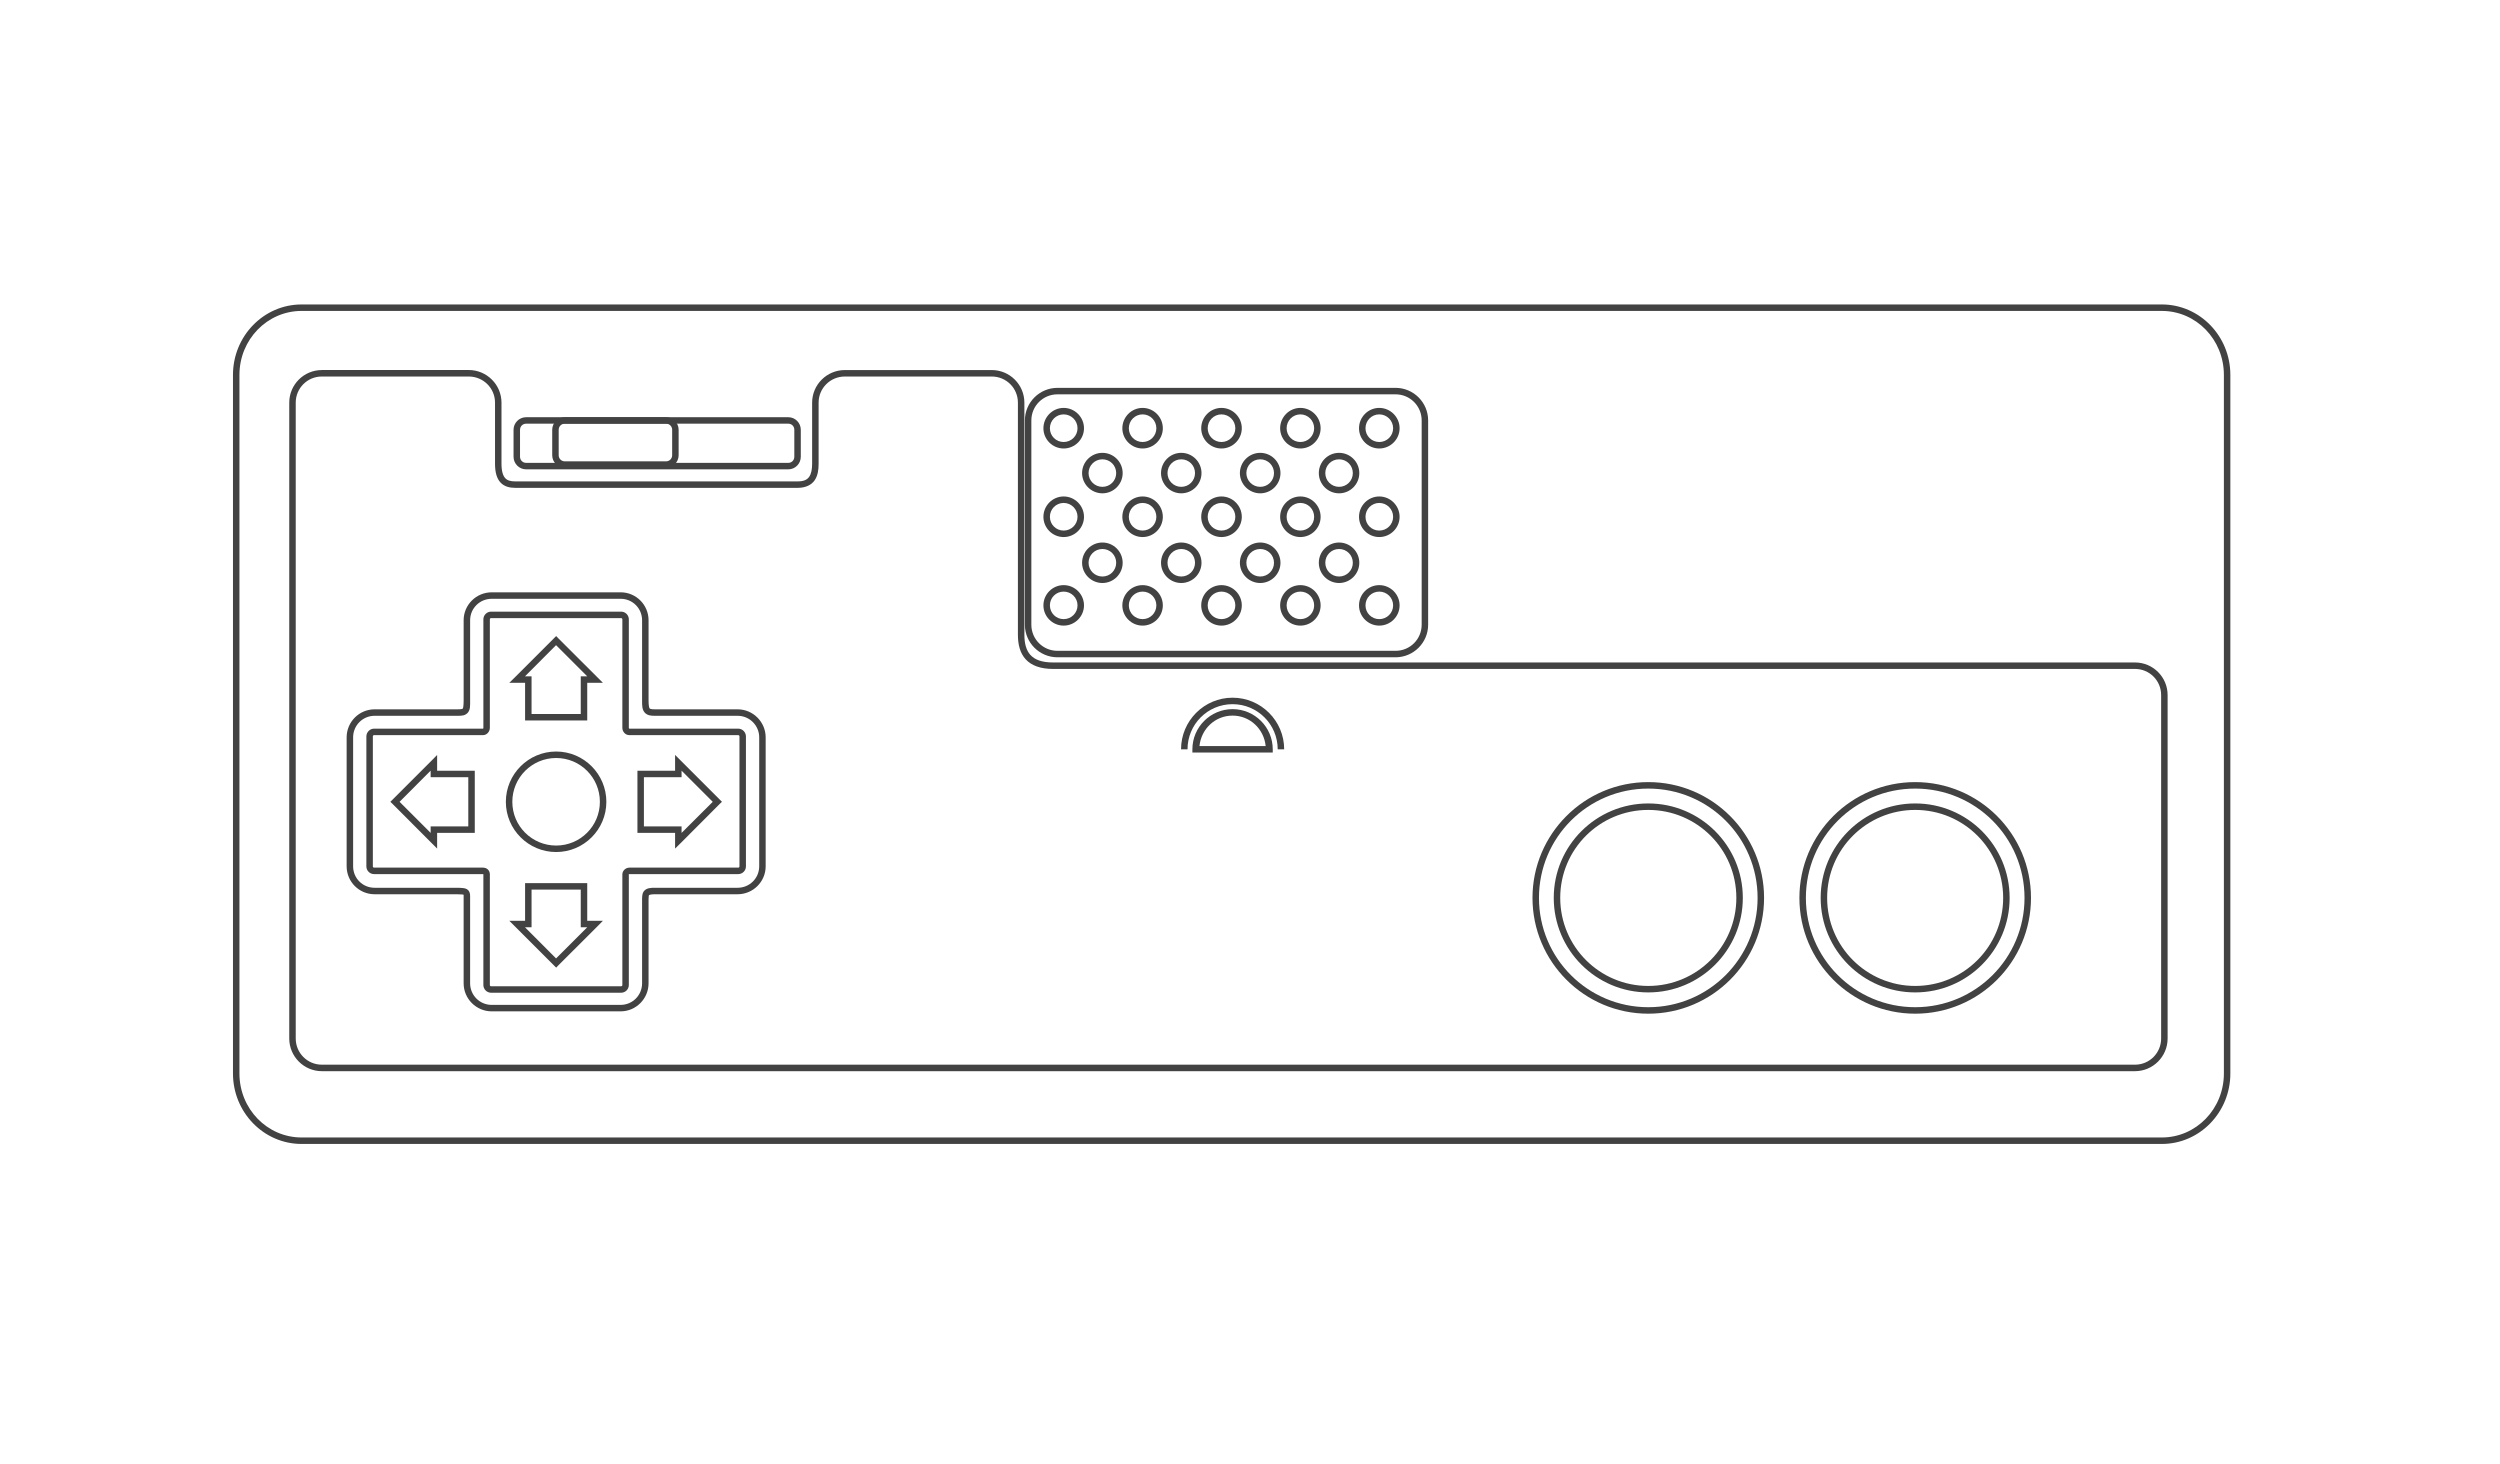 <?xml version="1.0" encoding="utf-8"?>
<!-- Generator: Adobe Illustrator 13.0.0, SVG Export Plug-In . SVG Version: 6.00 Build 14948)  -->
<!DOCTYPE svg>
<svg version="1.2" baseProfile="tiny"
	 id="Layer_3" xmlns:x="http://ns.adobe.com/Extensibility/1.0/" xmlns:i="http://ns.adobe.com/AdobeIllustrator/10.0/" xmlns:graph="http://ns.adobe.com/Graphs/1.0/" xmlns:rdf="http://www.w3.org/1999/02/22-rdf-syntax-ns#" xmlns:dc="http://purl.org/dc/elements/1.1/" xmlns:cc="http://creativecommons.org/ns#"
	 xmlns="http://www.w3.org/2000/svg" xmlns:xlink="http://www.w3.org/1999/xlink" xmlns:a="http://ns.adobe.com/AdobeSVGViewerExtensions/3.0/"
	 x="0px" y="0px" width="598.189px" height="350.26px" viewBox="0 0 598.189 350.26" xml:space="preserve">
<path id="path3" fill="#434242" d="M77.009,88.543c-4.303,0-7.798,3.495-7.798,7.798v27.028v125.116
	c0,4.303,3.496,7.822,7.798,7.822h433.85c4.304,0,7.799-3.52,7.799-7.822v-82.173c0-4.303-3.495-7.798-7.799-7.798H251.987
	c-2.768,0-4.417-0.694-5.425-1.792c-1.006-1.099-1.452-2.73-1.453-4.844V96.344c0-4.303-3.495-7.798-7.798-7.798h-35.165
	c-4.303,0-7.823,3.495-7.823,7.798v14.628c0,1.271-0.199,2.375-0.678,3.076c-0.479,0.701-1.221,1.139-2.81,1.139H123.29
	c-1.134,0-1.88-0.216-2.398-0.775c-0.517-0.56-0.896-1.6-0.896-3.439V96.345c-0.006-4.313-3.525-7.809-7.829-7.809H77.002
	L77.009,88.543z M77.009,90.093h35.166c3.465,0,6.272,2.783,6.272,6.249v14.628c0,2.048,0.414,3.513,1.308,4.48
	c0.894,0.968,2.171,1.284,3.536,1.284h67.545c1.929,0,3.323-0.69,4.093-1.816c0.77-1.127,0.945-2.535,0.945-3.948V96.341
	c0-3.466,2.807-6.249,6.273-6.249h35.165c3.465,0,6.248,2.783,6.248,6.249v55.532c0.001,2.329,0.497,4.393,1.865,5.886
	c1.368,1.492,3.531,2.301,6.563,2.301h258.87c3.467,0,6.249,2.784,6.249,6.248v82.173c0,3.466-2.782,6.271-6.249,6.271H77.01
	c-3.466,0-6.249-2.806-6.249-6.271V123.366V96.338c0-3.465,2.783-6.248,6.249-6.248L77.009,90.093z"/>
<path id="path5" fill="none" stroke="#434242" stroke-width="1.55" d="M195.104,167.793"/>
<path id="path7" fill="#434242" d="M253.027,92.805c-4.304,0-7.798,3.496-7.798,7.798v48.873c0,4.303,3.495,7.797,7.798,7.797
	h80.894c4.304,0,7.799-3.494,7.799-7.797v-48.873c0-4.306-3.495-7.801-7.797-7.801h-80.894L253.027,92.805z M253.027,94.355h80.894
	c3.466,0,6.249,2.783,6.249,6.248v48.873c0,3.466-2.783,6.249-6.249,6.249h-80.894c-3.466,0-6.249-2.783-6.249-6.249v-48.873
	C246.779,97.138,249.561,94.355,253.027,94.355z"/>
<path id="circle9" fill="#434242" d="M254.507,97.601c-2.667,0-4.843,2.2-4.843,4.868c0,2.668,2.176,4.844,4.843,4.844
	c2.668,0,4.868-2.176,4.868-4.844C259.375,99.801,257.175,97.601,254.507,97.601z M254.507,99.151c1.831,0,3.318,1.488,3.318,3.318
	s-1.488,3.293-3.318,3.293c-1.829,0-3.293-1.463-3.293-3.293S252.678,99.151,254.507,99.151z"/>
<path id="circle11" fill="#434242" d="M273.394,97.601c-2.667,0-4.844,2.2-4.844,4.868c0,2.668,2.177,4.844,4.844,4.844
	s4.843-2.176,4.843-4.844C278.237,99.801,276.062,97.601,273.394,97.601z M273.394,99.151c1.83,0,3.293,1.488,3.293,3.318
	s-1.464,3.293-3.293,3.293c-1.83,0-3.293-1.463-3.293-3.293S271.564,99.151,273.394,99.151z"/>
<path id="circle13" fill="#434242" d="M292.265,97.601c-2.667,0-4.843,2.2-4.843,4.868c0,2.668,2.176,4.844,4.843,4.844
	c2.667,0,4.868-2.176,4.868-4.844C297.133,99.801,294.932,97.601,292.265,97.601z M292.265,99.151c1.83,0,3.318,1.488,3.318,3.318
	s-1.488,3.293-3.318,3.293c-1.83,0-3.293-1.463-3.293-3.293S290.435,99.151,292.265,99.151z"/>
<path id="circle15" fill="#434242" d="M311.151,97.601c-2.668,0-4.844,2.2-4.844,4.868c0,2.668,2.176,4.844,4.844,4.844
	s4.843-2.176,4.843-4.844C315.994,99.801,313.819,97.601,311.151,97.601z M311.151,99.151c1.829,0,3.293,1.488,3.293,3.318
	s-1.464,3.293-3.293,3.293c-1.828,0-3.294-1.463-3.294-3.293S309.323,99.151,311.151,99.151z"/>
<path id="circle17" fill="#434242" d="M263.784,108.353c-2.667,0-4.868,2.176-4.868,4.844c0,2.667,2.2,4.843,4.868,4.843
	s4.844-2.176,4.844-4.843C268.627,110.529,266.451,108.353,263.784,108.353z M263.784,109.903c1.831,0,3.294,1.463,3.294,3.294
	c0,1.83-1.463,3.293-3.294,3.293c-1.83,0-3.317-1.463-3.317-3.293C260.466,111.367,261.954,109.903,263.784,109.903z"/>
<path id="circle19" fill="#434242" d="M282.647,108.353c-2.667,0-4.843,2.176-4.843,4.844c0,2.667,2.176,4.843,4.843,4.843
	s4.844-2.176,4.844-4.843C287.492,110.529,285.315,108.353,282.647,108.353z M282.647,109.903c1.83,0,3.293,1.463,3.293,3.294
	c0,1.83-1.463,3.293-3.293,3.293s-3.293-1.463-3.293-3.293C279.354,111.367,280.817,109.903,282.647,109.903z"/>
<path id="circle21" fill="#434242" d="M301.542,108.353c-2.668,0-4.868,2.176-4.868,4.844c0,2.667,2.2,4.843,4.868,4.843
	s4.845-2.176,4.845-4.843C306.387,110.529,304.21,108.353,301.542,108.353z M301.542,109.903c1.83,0,3.295,1.463,3.295,3.294
	c0,1.83-1.465,3.293-3.295,3.293s-3.318-1.463-3.318-3.293C298.224,111.367,299.712,109.903,301.542,109.903z"/>
<path id="circle23" fill="#434242" d="M320.405,108.353c-2.668,0-4.844,2.176-4.844,4.844c0,2.667,2.176,4.843,4.844,4.843
	s4.844-2.176,4.844-4.843C325.249,110.529,323.073,108.353,320.405,108.353z M320.405,109.903c1.83,0,3.294,1.463,3.294,3.294
	c0,1.83-1.464,3.293-3.294,3.293s-3.293-1.463-3.293-3.293C317.112,111.367,318.575,109.903,320.405,109.903z"/>
<path id="circle25" fill="#434242" d="M263.784,129.811c-2.667,0-4.868,2.176-4.868,4.844c0,2.668,2.2,4.844,4.868,4.844
	s4.844-2.176,4.844-4.844C268.627,131.987,266.451,129.811,263.784,129.811z M263.784,131.361c1.831,0,3.294,1.463,3.294,3.293
	s-1.463,3.293-3.294,3.293c-1.83,0-3.317-1.463-3.317-3.293S261.954,131.361,263.784,131.361z"/>
<path id="circle27" fill="#434242" d="M282.647,129.811c-2.667,0-4.843,2.176-4.843,4.844c0,2.668,2.176,4.844,4.843,4.844
	s4.844-2.176,4.844-4.844C287.492,131.987,285.315,129.811,282.647,129.811z M282.647,131.361c1.83,0,3.293,1.463,3.293,3.293
	s-1.463,3.293-3.293,3.293s-3.293-1.463-3.293-3.293S280.817,131.361,282.647,131.361z"/>
<path id="circle29" fill="#434242" d="M301.542,129.811c-2.668,0-4.868,2.176-4.868,4.844c0,2.668,2.2,4.844,4.868,4.844
	s4.845-2.176,4.845-4.844C306.387,131.987,304.21,129.811,301.542,129.811z M301.542,131.361c1.83,0,3.295,1.463,3.295,3.293
	s-1.465,3.293-3.295,3.293s-3.318-1.463-3.318-3.293S299.712,131.361,301.542,131.361z"/>
<path id="circle31" fill="#434242" d="M320.405,129.811c-2.668,0-4.844,2.176-4.844,4.844c0,2.668,2.176,4.844,4.844,4.844
	s4.844-2.176,4.844-4.844C325.249,131.987,323.073,129.811,320.405,129.811z M320.405,131.361c1.83,0,3.294,1.463,3.294,3.293
	s-1.464,3.293-3.294,3.293s-3.293-1.463-3.293-3.293S318.575,131.361,320.405,131.361z"/>
<path id="circle33" fill="#434242" d="M330.023,97.601c-2.669,0-4.844,2.2-4.844,4.868c0,2.668,2.175,4.844,4.844,4.844
	c2.667,0,4.868-2.176,4.868-4.844C334.892,99.801,332.69,97.601,330.023,97.601z M330.023,99.151c1.83,0,3.318,1.488,3.318,3.318
	s-1.488,3.293-3.318,3.293c-1.831,0-3.294-1.463-3.294-3.293S328.192,99.151,330.023,99.151z"/>
<path id="circle35" fill="#434242" d="M254.507,118.792c-2.667,0-4.843,2.2-4.843,4.868c0,2.667,2.176,4.844,4.843,4.844
	c2.668,0,4.868-2.176,4.868-4.844C259.375,120.992,257.175,118.792,254.507,118.792z M254.507,120.341
	c1.831,0,3.318,1.488,3.318,3.318c0,1.83-1.488,3.294-3.318,3.294c-1.829,0-3.293-1.464-3.293-3.294
	C251.213,121.83,252.678,120.341,254.507,120.341z"/>
<path id="circle37" fill="#434242" d="M273.394,118.792c-2.667,0-4.844,2.2-4.844,4.868c0,2.667,2.177,4.844,4.844,4.844
	s4.843-2.176,4.843-4.844C278.237,120.992,276.062,118.792,273.394,118.792z M273.394,120.341c1.83,0,3.293,1.488,3.293,3.318
	c0,1.83-1.464,3.294-3.293,3.294c-1.83,0-3.293-1.464-3.293-3.294C270.101,121.83,271.564,120.341,273.394,120.341z"/>
<path id="circle39" fill="#434242" d="M292.265,118.792c-2.667,0-4.843,2.2-4.843,4.868c0,2.667,2.176,4.844,4.843,4.844
	c2.667,0,4.868-2.176,4.868-4.844C297.133,120.992,294.932,118.792,292.265,118.792z M292.265,120.341
	c1.83,0,3.318,1.488,3.318,3.318c0,1.83-1.488,3.294-3.318,3.294c-1.83,0-3.293-1.464-3.293-3.294
	C288.971,121.83,290.435,120.341,292.265,120.341z"/>
<path id="circle41" fill="#434242" d="M311.151,118.792c-2.668,0-4.844,2.2-4.844,4.868c0,2.667,2.176,4.844,4.844,4.844
	s4.843-2.176,4.843-4.844C315.994,120.992,313.819,118.792,311.151,118.792z M311.151,120.341c1.829,0,3.293,1.488,3.293,3.318
	c0,1.83-1.464,3.294-3.293,3.294c-1.828,0-3.294-1.464-3.294-3.294C307.857,121.83,309.323,120.341,311.151,120.341z"/>
<path id="circle43" fill="#434242" d="M330.023,118.792c-2.669,0-4.844,2.2-4.844,4.868c0,2.667,2.175,4.844,4.844,4.844
	c2.667,0,4.868-2.176,4.868-4.844C334.892,120.992,332.69,118.792,330.023,118.792z M330.023,120.341
	c1.83,0,3.318,1.488,3.318,3.318c0,1.83-1.488,3.294-3.318,3.294c-1.831,0-3.294-1.464-3.294-3.294
	C326.729,121.83,328.192,120.341,330.023,120.341z"/>
<path id="circle45" fill="#434242" d="M254.507,140.007c-2.667,0-4.843,2.176-4.843,4.844c0,2.667,2.176,4.843,4.843,4.843
	c2.668,0,4.868-2.176,4.868-4.843C259.375,142.183,257.175,140.007,254.507,140.007z M254.507,141.557
	c1.831,0,3.318,1.464,3.318,3.294c0,1.83-1.488,3.293-3.318,3.293c-1.829,0-3.293-1.464-3.293-3.293
	C251.213,143.021,252.678,141.557,254.507,141.557z"/>
<path id="circle47" fill="#434242" d="M273.394,140.007c-2.667,0-4.844,2.176-4.844,4.844c0,2.667,2.177,4.843,4.844,4.843
	s4.843-2.176,4.843-4.843C278.237,142.183,276.062,140.007,273.394,140.007z M273.394,141.557c1.83,0,3.293,1.464,3.293,3.294
	c0,1.83-1.464,3.293-3.293,3.293c-1.83,0-3.293-1.464-3.293-3.293C270.101,143.021,271.564,141.557,273.394,141.557z"/>
<path id="circle49" fill="#434242" d="M292.265,140.007c-2.667,0-4.843,2.176-4.843,4.844c0,2.667,2.176,4.843,4.843,4.843
	c2.667,0,4.868-2.176,4.868-4.843C297.133,142.183,294.932,140.007,292.265,140.007z M292.265,141.557
	c1.83,0,3.318,1.464,3.318,3.294c0,1.83-1.488,3.293-3.318,3.293c-1.83,0-3.293-1.464-3.293-3.293
	C288.971,143.021,290.435,141.557,292.265,141.557z"/>
<path id="circle51" fill="#434242" d="M311.151,140.007c-2.668,0-4.844,2.176-4.844,4.844c0,2.667,2.176,4.843,4.844,4.843
	s4.843-2.176,4.843-4.843C315.994,142.183,313.819,140.007,311.151,140.007z M311.151,141.557c1.829,0,3.293,1.464,3.293,3.294
	c0,1.83-1.464,3.293-3.293,3.293c-1.828,0-3.294-1.464-3.294-3.293C307.857,143.021,309.323,141.557,311.151,141.557z"/>
<path id="circle53" fill="#434242" d="M330.023,140.007c-2.669,0-4.844,2.176-4.844,4.844c0,2.667,2.175,4.843,4.844,4.843
	c2.667,0,4.868-2.176,4.868-4.843C334.892,142.183,332.69,140.007,330.023,140.007z M330.023,141.557
	c1.83,0,3.318,1.464,3.318,3.294c0,1.83-1.488,3.293-3.318,3.293c-1.831,0-3.294-1.464-3.294-3.293
	C326.729,143.021,328.192,141.557,330.023,141.557z"/>
<path id="path55" fill="#434242" d="M125.881,99.828c-1.645,0-3.003,1.358-3.003,3.003v6.466c0,1.646,1.358,3.003,3.003,3.003h62.75
	c1.646,0,2.979-1.357,2.979-3.003v-6.466c0-1.646-1.333-3.003-2.979-3.003H125.881z M125.881,101.378h62.75
	c0.809,0,1.429,0.645,1.429,1.453v6.466c0,0.808-0.621,1.453-1.429,1.453h-62.75c-0.808,0-1.453-0.646-1.453-1.453v-6.466
	C124.429,102.023,125.074,101.378,125.881,101.378z"/>
<path id="path57" fill="#434242" d="M135.135,99.828c-1.645,0-3.003,1.358-3.003,3.003v6.103c0,1.646,1.358,3.003,3.003,3.003
	h24.243c1.646,0,3.003-1.357,3.003-3.003v-6.103c0-1.646-1.358-3.003-3.003-3.003H135.135z M135.135,101.378h24.243
	c0.808,0,1.454,0.645,1.454,1.453v6.103c0,0.808-0.646,1.453-1.454,1.453h-24.243c-0.808,0-1.453-0.645-1.453-1.453v-6.103
	C133.682,102.023,134.327,101.378,135.135,101.378z"/>
<path id="circle59" fill="#434242" d="M394.394,187.138c-15.292,0-27.706,12.414-27.706,27.706s12.414,27.706,27.706,27.706
	s27.705-12.414,27.705-27.706S409.686,187.138,394.394,187.138z M394.394,188.688c14.455,0,26.155,11.702,26.155,26.156
	S408.849,241,394.394,241c-14.454,0-26.156-11.702-26.156-26.156S379.939,188.688,394.394,188.688z"/>
<path id="circle61" fill="#434242" d="M394.394,192.245c-12.48,0-22.621,10.114-22.621,22.596c0,12.48,10.141,22.621,22.621,22.621
	c12.481,0,22.621-10.141,22.621-22.621C417.015,202.359,406.875,192.245,394.394,192.245z M394.394,193.795
	c11.645,0,21.071,9.403,21.071,21.046c0,11.644-9.427,21.071-21.071,21.071c-11.644,0-21.07-9.428-21.07-21.071
	S382.75,193.795,394.394,193.795z"/>
<path id="circle63" fill="#434242" d="M458.261,187.138c-15.291,0-27.706,12.414-27.706,27.706s12.415,27.706,27.706,27.706
	c15.292,0,27.706-12.414,27.706-27.706S473.553,187.138,458.261,187.138z M458.261,188.688c14.455,0,26.156,11.702,26.156,26.156
	S472.716,241,458.261,241c-14.454,0-26.156-11.702-26.156-26.156S443.807,188.688,458.261,188.688z"/>
<path id="circle65" fill="#434242" d="M458.261,192.245c-12.48,0-22.62,10.114-22.62,22.596c0,12.48,10.14,22.621,22.62,22.621
	c12.481,0,22.596-10.141,22.596-22.621C480.856,202.359,470.742,192.245,458.261,192.245z M458.261,193.795
	c11.645,0,21.046,9.403,21.046,21.046c0,11.644-9.403,21.071-21.046,21.071s-21.07-9.428-21.07-21.071
	S446.618,193.795,458.261,193.795z"/>
<path id="path67" fill="#434242" d="M117.647,141.727c-3.69,0-6.709,2.995-6.709,6.685v19.205c0,1.251-0.127,1.826-0.194,1.914
	c-0.033,0.043-0.041,0.074-0.242,0.121s-0.569,0.073-1.065,0.073H89.626c-3.69,0-6.684,3.019-6.684,6.709v30.854
	c0,3.689,2.994,6.684,6.684,6.684h19.617c0.632,0,1.097,0.015,1.38,0.049c0.283,0.034,0.352,0.105,0.314,0.071
	c-0.036-0.031-0.02-0.098,0,0.073c0.021,0.173,0,0.502,0,0.945v20.173c0,3.69,3.019,6.709,6.709,6.709h30.854
	c3.69,0,6.684-3.019,6.684-6.709v-20.101c0-0.35,0.02-0.638,0.048-0.8c0.029-0.161,0.051-0.171,0.073-0.193
	c0.044-0.045,0.418-0.236,1.501-0.218h0.024h19.666c3.69,0,6.708-2.994,6.708-6.685v-30.854c0-3.689-3.018-6.708-6.708-6.708H156.76
	c-0.475,0-0.813-0.02-1.018-0.073c-0.205-0.053-0.265-0.107-0.314-0.169c-0.1-0.124-0.243-0.668-0.243-1.816V148.41
	c0-3.689-2.994-6.685-6.684-6.685L117.647,141.727L117.647,141.727z M117.647,143.276h30.854c2.852,0,5.134,2.283,5.134,5.135
	v19.254c0,1.219,0.014,2.082,0.581,2.785c0.284,0.352,0.714,0.593,1.139,0.702c0.424,0.11,0.87,0.122,1.405,0.122h19.738
	c2.852,0,5.159,2.306,5.159,5.159v30.854c0,2.852-2.307,5.134-5.159,5.134h-19.666c-1.215-0.021-2.056,0.084-2.64,0.679
	c-0.292,0.296-0.422,0.667-0.485,1.017c-0.063,0.348-0.072,0.696-0.072,1.065v20.102c0,2.853-2.282,5.159-5.134,5.159h-30.854
	c-2.853,0-5.159-2.307-5.159-5.159v-20.174c0-0.431,0.018-0.763-0.024-1.114c-0.042-0.351-0.175-0.773-0.509-1.065
	s-0.718-0.384-1.138-0.436c-0.419-0.051-0.926-0.073-1.574-0.073H89.627c-2.853,0-5.134-2.281-5.134-5.134v-30.854
	c0-2.853,2.281-5.159,5.134-5.159h19.81c0.541,0,0.983,0.003,1.405-0.097c0.421-0.098,0.86-0.338,1.138-0.702
	c0.556-0.726,0.509-1.564,0.509-2.858v-19.205c0-2.852,2.306-5.134,5.159-5.134L117.647,143.276z"/>
<path id="path69" fill="#434242" d="M117.502,146.353c-1.01,0-1.841,0.831-1.841,1.841v25.938c0,0.171-0.034,0.217-0.097,0.217
	h-26.06c-1.009,0-1.84,0.855-1.84,1.865v31.098c0,1.009,0.831,1.84,1.84,1.84h26.01h0.025c0.094,0.008,0.157,0.034,0.145,0.024
	c-0.014-0.012-0.024-0.053-0.024,0.024v26.495c0,1.01,0.831,1.84,1.841,1.84h31.121c1.009,0,1.84-0.83,1.84-1.84V209.2
	c0-0.03-0.078-0.049,0.146-0.049h26.035c1.01,0,1.841-0.831,1.841-1.84v-31.098c0-1.009-0.831-1.865-1.841-1.865h-26.059
	c-0.054,0-0.121-0.042-0.121-0.193v-25.962c0-1.01-0.831-1.841-1.84-1.841H117.502L117.502,146.353z M117.502,147.903h31.121
	c0.171,0,0.291,0.119,0.291,0.291v25.962c0,0.897,0.699,1.744,1.671,1.744h26.059c0.173,0,0.291,0.142,0.291,0.314v31.098
	c0,0.171-0.118,0.29-0.291,0.29h-26.035c-0.937,0-1.695,0.78-1.695,1.599v26.495c0,0.173-0.12,0.29-0.291,0.29h-31.121
	c-0.171,0-0.291-0.117-0.291-0.29V209.2c0-0.437-0.177-0.896-0.509-1.187c-0.331-0.292-0.744-0.412-1.162-0.412H89.505
	c-0.173,0-0.291-0.119-0.291-0.29v-31.098c0-0.173,0.118-0.314,0.291-0.314h26.06c0.985,0,1.647-0.893,1.647-1.768v-25.938
	C117.211,148.022,117.331,147.902,117.502,147.903L117.502,147.903z"/>
<path id="circle71" fill="#434242" d="M133.075,179.821c-6.629,0-12.037,5.408-12.037,12.037s5.408,12.012,12.037,12.012
	c6.628,0,12.012-5.383,12.012-12.012S139.703,179.821,133.075,179.821z M133.075,181.371c5.791,0,10.462,4.695,10.462,10.487
	c0,5.791-4.671,10.462-10.462,10.462c-5.792,0-10.487-4.671-10.487-10.462C122.588,186.066,127.283,181.371,133.075,181.371z"/>
<path id="path73" fill="none" stroke="#434242" stroke-width="1.55" d="M114.776,189.749"/>
<path id="polygon75" fill="#434242" d="M104.594,180.644l-1.308,1.332l-9.324,9.324l-0.557,0.557l0.557,0.533l9.324,9.348
	l1.308,1.308v-1.864v-1.89h8.234h0.775v-0.774v-13.321v-0.775h-0.775h-8.234v-1.889v-1.89V180.644z M103.043,184.397v0.799v0.775
	h0.775h8.234v11.77h-8.234h-0.775v0.775v0.775l-7.435-7.436L103.043,184.397L103.043,184.397z"/>
<path id="polygon77" fill="#434242" d="M125.64,211.311v0.774v8.234h-1.889h-1.889l1.332,1.332l9.324,9.324l0.557,0.557l0.532-0.557
	l9.349-9.324l1.307-1.332h-1.864h-1.889v-8.234v-0.774h-0.775h-13.321H125.64L125.64,211.311z M127.19,212.86h11.77v8.234v0.774
	h0.775h0.775l-7.46,7.459l-7.435-7.459h0.799h0.775v-0.774L127.19,212.86L127.19,212.86z"/>
<path id="polygon79" fill="#434242" d="M161.531,180.644v1.889v1.889h-8.234h-0.775v0.775v13.32v0.775h0.775h8.234v1.889v1.865
	l1.332-1.309l9.324-9.354l0.557-0.535l-0.557-0.559l-9.324-9.322l-1.333-1.334L161.531,180.644z M163.082,184.397l7.459,7.459
	l-7.459,7.436v-0.775v-0.775h-0.775h-8.235v-11.77h8.235h0.775v-0.775V184.397L163.082,184.397z"/>
<path id="polygon81" fill="#434242" d="M133.075,152.193l-0.557,0.557l-9.324,9.324l-1.332,1.308h1.889h1.889v8.234v0.775h0.775
	h13.321h0.775v-0.775v-8.234h1.889h1.864l-1.308-1.308l-9.348-9.324L133.075,152.193L133.075,152.193z M133.05,154.373l7.46,7.459
	h-0.775h-0.775v0.775v8.234h-11.771v-8.234v-0.775h-0.775h-0.798L133.05,154.373L133.05,154.373z"/>
<path id="path83" fill="#434242" d="M72.165,72.849c-9.068,0-16.42,7.566-16.42,16.856v167.159c0,9.291,7.352,16.855,16.42,16.855
	h445.109c9.068,0,16.396-7.564,16.396-16.855V89.705c0-9.29-7.332-16.856-16.398-16.856H72.162H72.165z M72.165,74.399h445.109
	c8.207,0,14.847,6.831,14.847,15.306v167.159c0,8.476-6.64,15.306-14.847,15.306H72.165c-8.208,0-14.872-6.828-14.872-15.306V89.705
	C57.293,81.229,63.957,74.399,72.165,74.399L72.165,74.399z"/>
<path id="path85" fill="#434242" d="M294.923,169.677c-5.3,0-9.614,4.315-9.614,9.615v0.774h0.775h17.679h0.775v-0.774
	C304.538,173.992,300.223,169.677,294.923,169.677z M294.923,171.227c4.188,0,7.516,3.211,7.92,7.29h-15.839
	C287.409,174.438,290.734,171.227,294.923,171.227z"/>
<path id="path87" fill="#434242" d="M294.923,166.941c-6.807,0-12.327,5.544-12.327,12.352h1.55c0-5.97,4.809-10.802,10.777-10.802
	c5.971,0,10.802,4.833,10.802,10.802h1.55C307.274,172.485,301.731,166.941,294.923,166.941z"/>
</svg>
